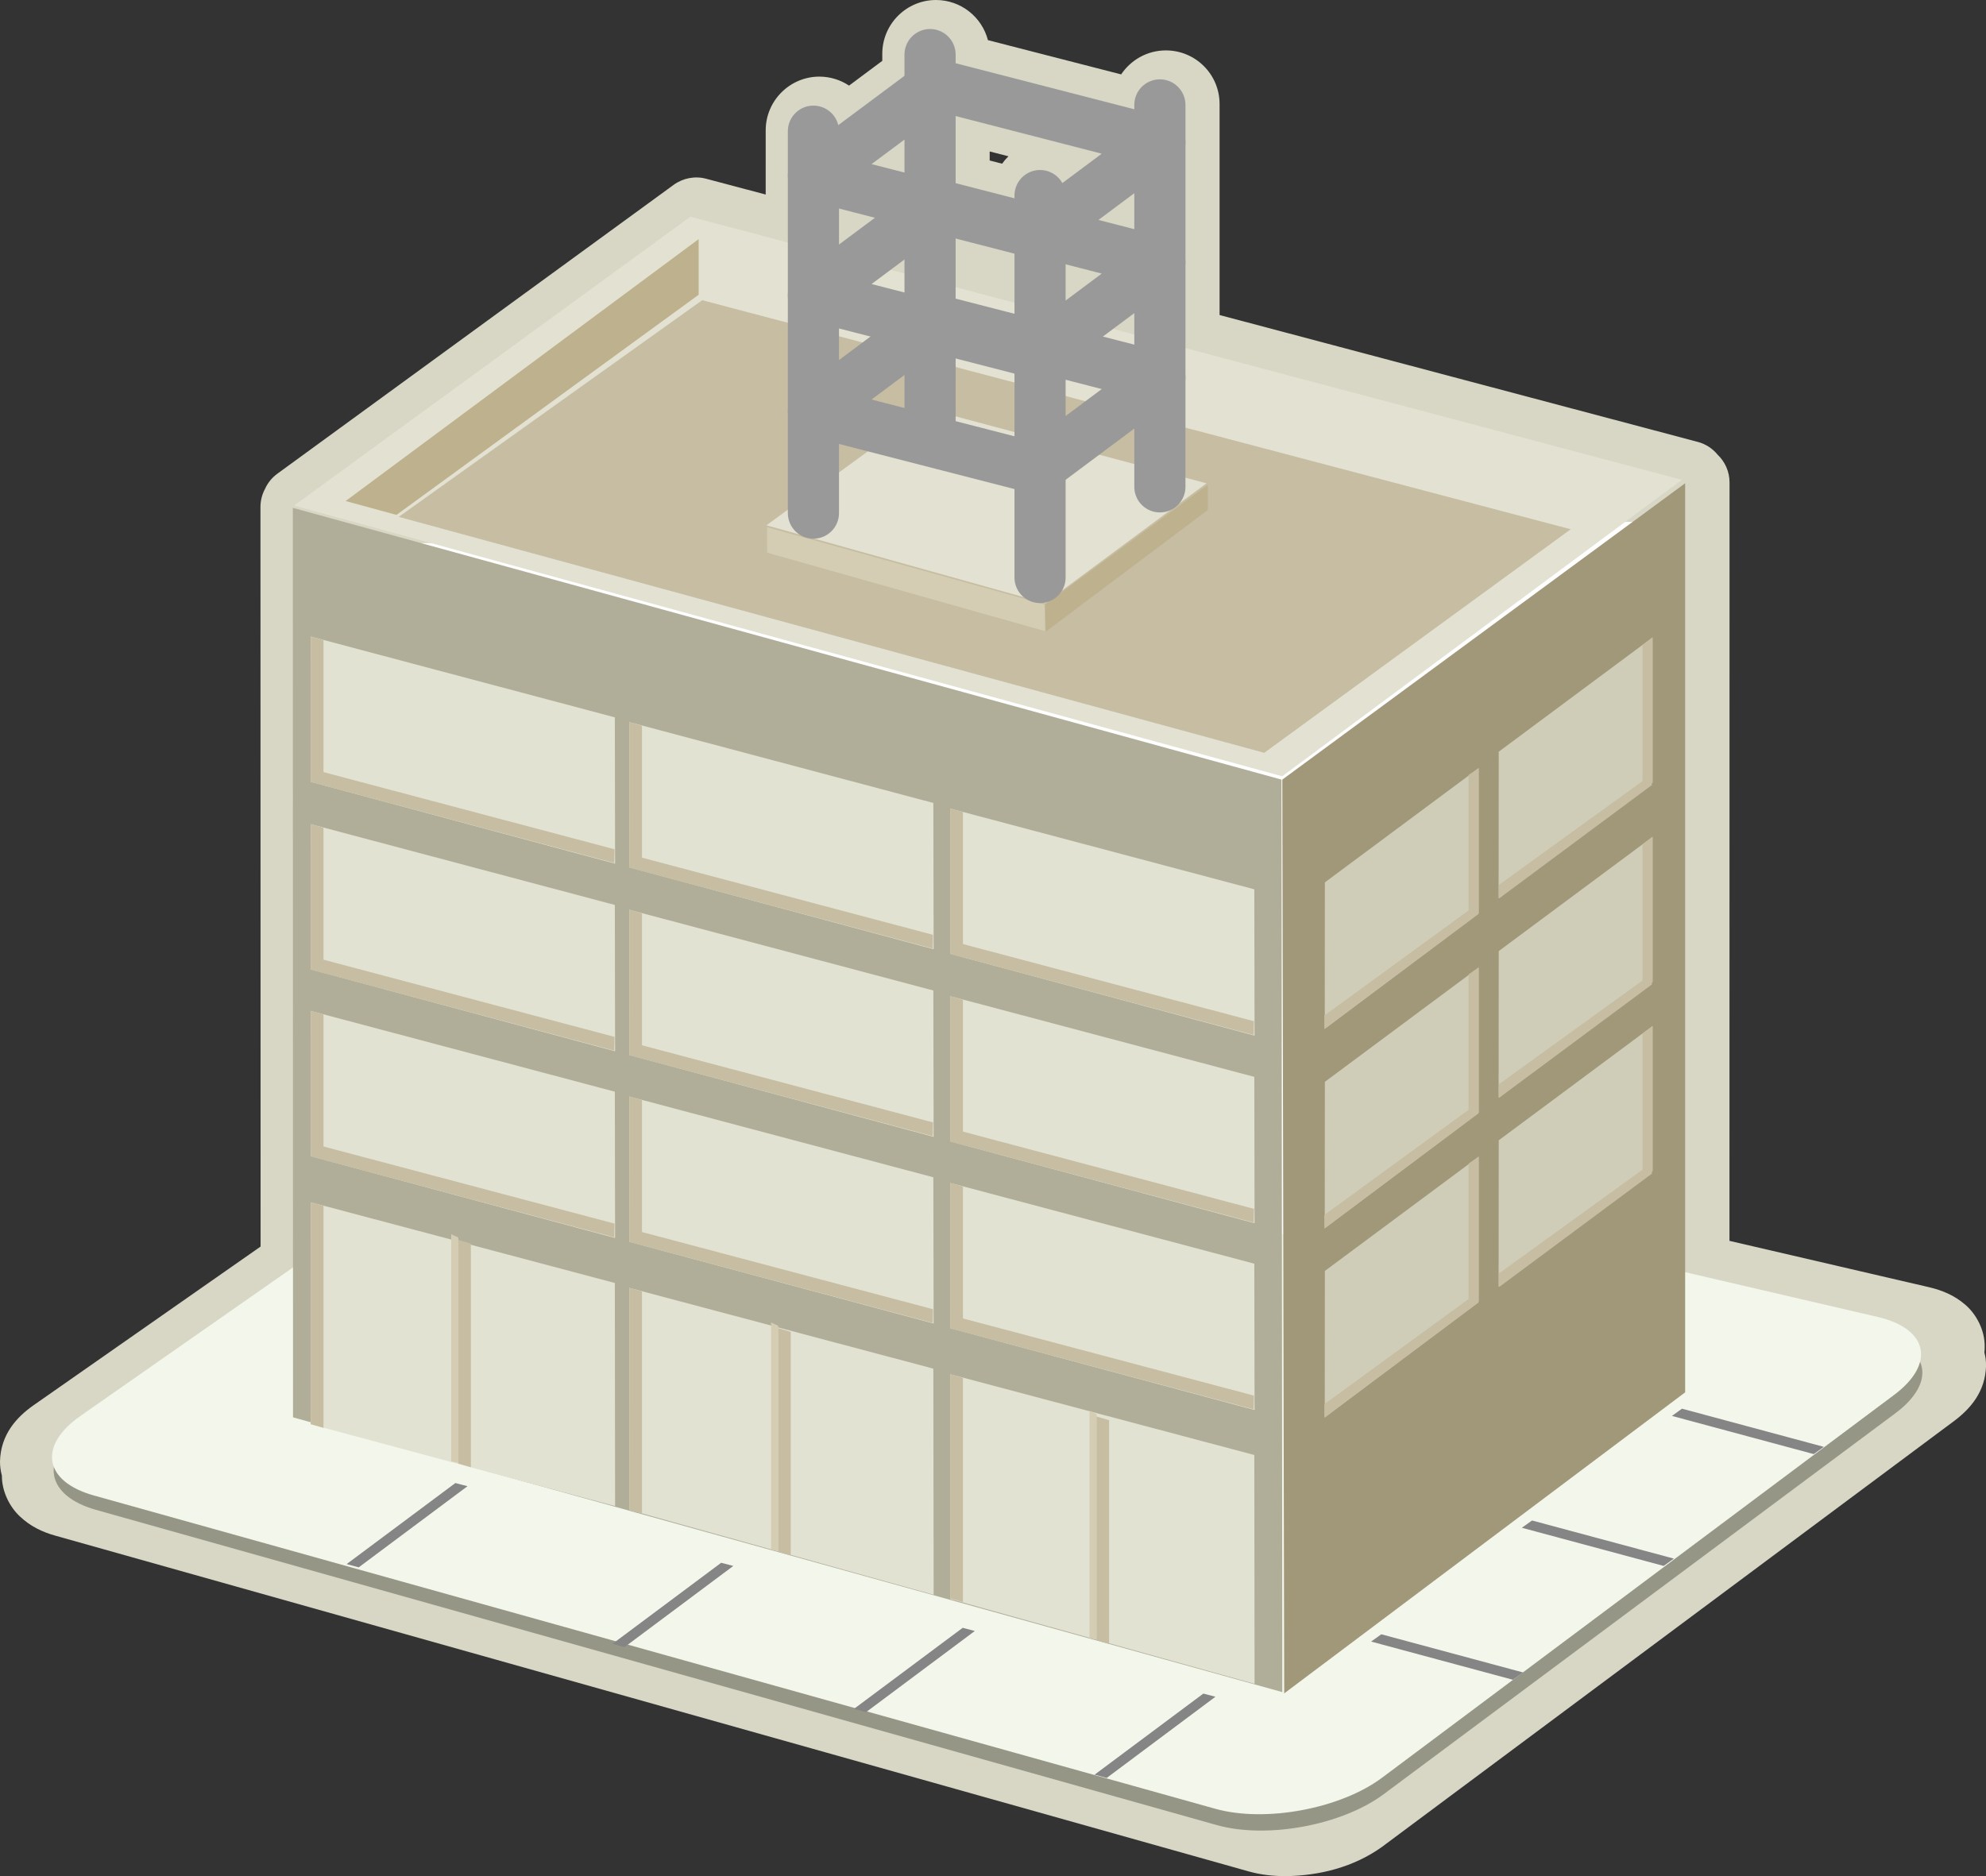 <?xml version="1.0" encoding="utf-8"?>
<!-- Generator: Adobe Illustrator 12.0.0, SVG Export Plug-In . SVG Version: 6.00 Build 51448)  -->
<!DOCTYPE svg PUBLIC "-//W3C//DTD SVG 1.1//EN" "http://www.w3.org/Graphics/SVG/1.1/DTD/svg11.dtd">
<svg  version="1.1" id="Layer_1" xmlns="http://www.w3.org/2000/svg" xmlns:xlink="http://www.w3.org/1999/xlink" width="46.604" height="44.035"
	 viewBox="0 0 46.604 44.035" overflow="visible" enable-background="new 0 0 46.604 44.035" xml:space="preserve">
<rect x="0" y="0" width="46.604" height="44.035" fill="#333333" stroke="none"/>
<path fill="#FFFFFF" d="M7.039,11.899H7.012l0.004,17.828l-5.717,3.995c-0.372,0.26-0.48,0.553-0.34,0.785
	c-0.073,0.281,0.123,0.539,0.576,0.668l28.011,7.882c0.705,0.198,1.763,0.003,2.35-0.435l13.43-9.998
	c0.375-0.281,0.467-0.582,0.299-0.808c0.148-0.317-0.043-0.608-0.557-0.728l-5.384-1.25V11.323 M39.608,11.242L27.719,8.086V2.441
	c0-0.199-0.161-0.359-0.36-0.359S27,2.242,27,2.441v0.412L22.324,1.65V1.26c0-0.199-0.16-0.36-0.359-0.36
	c-0.2,0-0.361,0.161-0.361,0.36v0.619l-2.016,1.503V3.059c0-0.2-0.161-0.36-0.36-0.36s-0.36,0.16-0.36,0.36v2.678L16.34,5.065
	l-9.301,6.78v0.054l32.477-0.573L39.608,11.242z M19.588,5.929V4.564l1.629,0.419L19.855,6L19.588,5.929z M21.604,6.462
	l-0.861-0.228l0.861-0.642V6.462z M21.604,4.339l-1.558-0.4l1.558-1.162V4.339z M24.185,7.147l-1.861-0.493V5.269l1.861,0.479V7.147
	z M24.546,4.21c-0.199,0-0.361,0.16-0.361,0.359v0.375l-1.861-0.479V2.394l4.216,1.086l-1.635,1.219V4.569
	C24.906,4.371,24.744,4.21,24.546,4.21 M24.906,7.339V5.873l1.635,0.421l-1.463,1.092L24.906,7.339z M27,7.896l-1.033-0.275L27,6.85
	V7.896z M27,5.668L25.371,5.25L27,4.036V5.668z"/>
<path fill="#D8D6C4" d="M29.303,43.924L1.29,36.041c-0.298-0.084-0.578-0.217-0.821-0.447c-0.242-0.224-0.427-0.588-0.425-0.961
	C0.015,34.524-0.001,34.411,0,34.299c0.016-0.633,0.393-1.039,0.784-1.314l5.331-3.727L6.112,11.899
	c0-0.153,0.039-0.298,0.107-0.424c0.063-0.141,0.162-0.264,0.29-0.357l9.3-6.78c0.219-0.159,0.5-0.213,0.761-0.143l1.398,0.371
	V3.058c0.001-0.694,0.565-1.259,1.26-1.26c0.256,0.001,0.496,0.078,0.696,0.211l0.78-0.581V1.261c0.001-0.695,0.564-1.26,1.26-1.261
	c0.588,0.001,1.078,0.401,1.219,0.942l3.126,0.804c0.228-0.339,0.612-0.563,1.05-0.563c0.693,0,1.26,0.56,1.26,1.258v4.953
	l11.222,2.978l-0.019,0.062l0.019-0.062c0.185,0.049,0.347,0.155,0.464,0.299c0.172,0.163,0.281,0.396,0.281,0.652l-0.002,17.801
	l4.685,1.088c0.302,0.072,0.593,0.188,0.851,0.413c0.256,0.219,0.461,0.6,0.453,0.988c0,0.044-0.002,0.088-0.007,0.131
	c0.026,0.1,0.04,0.205,0.039,0.309c-0.015,0.613-0.368,1.01-0.741,1.293l-13.431,10c-0.662,0.476-1.467,0.679-2.267,0.689
	C29.876,44.034,29.588,44.004,29.303,43.924 M31.358,41.9l13.374-9.957c0-0.002-0.001-0.006-0.001-0.008l-5.251-1.221
	c-0.406-0.094-0.695-0.457-0.695-0.875V12.239L7.912,12.784l0.004,16.942c0,0.295-0.143,0.568-0.385,0.738l-5.573,3.895l27.831,7.83
	c0.088,0.027,0.225,0.045,0.377,0.045C30.593,42.245,31.158,42.066,31.358,41.9 M9.795,10.95l23.636-0.417l-5.943-1.577
	c-0.127-0.034-0.24-0.094-0.338-0.174c-0.126,0.022-0.256,0.016-0.383-0.017L25.734,8.49c-0.158-0.042-0.3-0.127-0.41-0.24
	c-0.154,0.043-0.32,0.046-0.478,0.005l-0.172-0.047l0.101-0.382l-0.101,0.382c-0.127-0.033-0.242-0.093-0.339-0.173
	c-0.127,0.021-0.256,0.016-0.382-0.018l-1.86-0.493C21.966,7.49,21.851,7.43,21.754,7.35c-0.125,0.021-0.255,0.016-0.381-0.018
	l-0.862-0.228c-0.158-0.043-0.299-0.128-0.412-0.241c-0.153,0.044-0.318,0.047-0.476,0.006l-0.265-0.072l0.101-0.382l-0.101,0.382
	c-0.128-0.033-0.243-0.093-0.34-0.173c-0.126,0.021-0.255,0.016-0.381-0.018l-2.114-0.561L9.795,10.95z M25.111,7.339h-0.022H25.111
	z M19.896,5.928h-0.023H19.896z M19.802,5.928h-0.055H19.802z M24.544,4.569V4.216V4.569z M23.224,3.767l0.292,0.075
	c0.044-0.062,0.095-0.121,0.148-0.174l-0.44-0.113V3.767z"/>
<path fill="#969687" d="M9.934,27.734l-8.022,5.801c-0.989,0.716-0.837,1.57,0.338,1.902l26.303,7.399
	c1.174,0.331,2.937,0.005,3.916-0.724l12.006-8.94c0.979-0.729,0.808-1.551-0.381-1.827l-5.942-1.381"/>
<path fill="#F3F6EA" d="M10.027,27.545l-8.141,5.689c-1,0.699-0.857,1.539,0.319,1.867l26.315,7.353
	c1.176,0.329,2.938-0.001,3.914-0.731l12.012-8.982c0.978-0.73,0.806-1.555-0.383-1.831l-5.942-1.382"/>
<polygon fill="#A1987A" points="30.136,39.745 39.544,32.68 39.544,11.343 30.091,18.298 "/>
<polygon fill="#E3E1D1" points="30.089,18.22 6.9,11.866 16.2,5.086 39.468,11.262 "/>
<polygon fill="#868585" points="8.134,36.711 10.686,34.808 10.97,34.883 8.418,36.787 "/>
<polygon fill="#868585" points="14.372,38.583 16.923,36.68 17.208,36.754 14.656,38.659 "/>
<polygon fill="#868585" points="20.039,40.109 22.591,38.206 22.875,38.281 20.323,40.186 "/>
<polygon fill="#868585" points="25.686,41.653 28.238,39.75 28.522,39.824 25.97,41.73 "/>
<polygon fill="#868585" points="39.234,33.233 39.47,33.063 42.798,33.959 42.562,34.129 "/>
<polygon fill="#868585" points="35.712,35.858 35.951,35.687 39.279,36.582 39.041,36.754 "/>
<polygon fill="#868585" points="32.175,38.529 32.414,38.358 35.741,39.254 35.503,39.426 "/>
<polygon fill="#B0AE99" points="6.876,33.266 30.091,39.715 30.072,18.298 6.872,11.92 "/>
<polygon fill="#C6BDA2" points="29.667,17.669 9.358,12.131 16.478,7.046 36.859,12.422 "/>
<polygon fill="#BEB28E" points="16.395,6.918 16.395,5.612 8.11,11.76 9.304,12.085 "/>
<polygon fill="#BEB28E" points="24.541,14.825 28.343,11.971 28.343,11.377 24.522,14.188 "/>
<polygon fill="#E3E1D1" points="24.523,14.156 17.985,12.329 21.743,9.59 28.312,11.344 "/>
<polygon fill="#D4CDB4" points="18.001,12.972 24.522,14.813 24.514,14.187 17.999,12.374 "/>
<polygon fill="#E2E2D2" points="7.291,18.351 14.434,20.271 14.428,16.837 7.29,14.94 "/>
<polygon fill="#C6BDA2" points="7.591,18.436 7.292,18.348 7.292,14.938 7.591,15.026 "/>
<polygon fill="#C6BDA2" points="14.42,19.933 14.414,20.255 7.31,18.357 7.463,18.088 "/>
<polygon fill="#E2E2D2" points="14.766,20.358 21.909,22.279 21.902,18.846 14.765,16.948 "/>
<polygon fill="#C6BDA2" points="15.065,20.444 14.767,20.356 14.767,16.946 15.065,17.034 "/>
<polygon fill="#C6BDA2" points="21.894,21.941 21.888,22.263 14.784,20.367 14.937,20.096 "/>
<polygon fill="#E2E2D2" points="22.297,22.387 29.44,24.307 29.434,20.873 22.296,18.977 "/>
<polygon fill="#C6BDA2" points="22.597,22.472 22.298,22.384 22.298,18.974 22.597,19.062 "/>
<polygon fill="#C6BDA2" points="29.425,23.969 29.419,24.291 22.316,22.394 22.469,22.124 "/>
<polygon fill="#E2E2D2" points="7.291,22.753 14.434,24.674 14.428,21.24 7.29,19.343 "/>
<polygon fill="#C6BDA2" points="7.591,22.839 7.292,22.751 7.292,19.342 7.591,19.43 "/>
<polygon fill="#C6BDA2" points="14.42,24.336 14.414,24.658 7.31,22.762 7.463,22.491 "/>
<polygon fill="#E2E2D2" points="14.766,24.762 21.909,26.683 21.902,23.248 14.765,21.352 "/>
<polygon fill="#C6BDA2" points="15.065,24.848 14.767,24.76 14.767,21.35 15.065,21.438 "/>
<polygon fill="#C6BDA2" points="21.894,26.344 21.888,26.666 14.784,24.77 14.937,24.5 "/>
<polygon fill="#E2E2D2" points="22.297,26.79 29.44,28.71 29.434,25.275 22.296,23.38 "/>
<polygon fill="#C6BDA2" points="22.597,26.876 22.298,26.788 22.298,23.378 22.597,23.466 "/>
<polygon fill="#C6BDA2" points="29.425,28.373 29.419,28.694 22.316,26.797 22.469,26.526 "/>
<polygon fill="#E2E2D2" points="7.291,27.137 14.434,29.057 14.428,25.623 7.29,23.727 "/>
<polygon fill="#C6BDA2" points="7.591,27.223 7.292,27.135 7.292,23.725 7.591,23.813 "/>
<polygon fill="#C6BDA2" points="14.42,28.719 14.414,29.041 7.31,27.146 7.463,26.875 "/>
<polygon fill="#E2E2D2" points="14.766,29.146 21.909,31.064 21.902,27.632 14.765,25.736 "/>
<polygon fill="#C6BDA2" points="15.065,29.231 14.767,29.144 14.767,25.733 15.065,25.821 "/>
<polygon fill="#C6BDA2" points="21.894,30.729 21.888,31.05 14.784,29.152 14.937,28.883 "/>
<polygon fill="#E2E2D2" points="22.297,31.174 29.44,33.094 29.434,29.66 22.296,27.764 "/>
<polygon fill="#C6BDA2" points="22.597,31.259 22.298,31.171 22.298,27.762 22.597,27.85 "/>
<polygon fill="#C6BDA2" points="29.425,32.756 29.419,33.078 22.316,31.182 22.469,30.911 "/>
<polygon fill="#E2E2D2" points="7.291,33.428 14.434,35.349 14.428,30.113 7.29,28.218 "/>
<polygon fill="#C6BDA2" points="7.591,33.514 7.292,33.426 7.292,28.215 7.591,28.303 "/>
<polygon fill="#E2E2D2" points="14.766,35.437 21.909,37.43 21.902,32.123 14.765,30.227 "/>
<polygon fill="#C6BDA2" points="15.065,35.522 14.767,35.435 14.767,30.225 15.065,30.313 "/>
<polygon fill="#E2E2D2" points="22.297,37.529 29.44,39.521 29.434,34.15 22.296,32.254 "/>
<polygon fill="#C6BDA2" points="22.597,37.604 22.298,37.516 22.298,32.251 22.597,32.339 "/>
<polygon fill="#CFCDB8" points="34.699,21.439 31.087,24.146 31.09,20.71 34.699,18.029 "/>
<polygon fill="#C6BDA2" points="34.462,21.6 34.697,21.438 34.697,18.028 34.462,18.19 "/>
<polygon fill="#C6BDA2" points="31.077,23.836 31.08,24.154 34.689,21.456 34.613,21.259 "/>
<polygon fill="#CFCDB8" points="38.779,18.372 35.167,21.08 35.17,17.643 38.779,14.962 "/>
<polygon fill="#C6BDA2" points="38.542,18.55 38.778,18.371 38.778,14.961 38.542,15.141 "/>
<polygon fill="#C6BDA2" points="35.173,20.77 35.177,21.088 38.769,18.422 38.692,18.226 "/>
<polygon fill="#CFCDB8" points="34.699,26.119 31.087,28.827 31.09,25.391 34.699,22.709 "/>
<polygon fill="#C6BDA2" points="34.462,26.28 34.697,26.117 34.697,22.707 34.462,22.87 "/>
<polygon fill="#C6BDA2" points="31.077,28.517 31.08,28.836 34.689,26.136 34.613,25.938 "/>
<polygon fill="#CFCDB8" points="38.779,23.053 35.167,25.76 35.17,22.323 38.779,19.642 "/>
<polygon fill="#C6BDA2" points="38.542,23.23 38.778,23.051 38.778,19.641 38.542,19.82 "/>
<polygon fill="#C6BDA2" points="35.173,25.449 35.177,25.768 38.769,23.102 38.692,22.906 "/>
<polygon fill="#CFCDB8" points="34.699,30.559 31.087,33.268 31.09,29.83 34.699,27.149 "/>
<polygon fill="#C6BDA2" points="34.462,30.721 34.697,30.559 34.697,27.148 34.462,27.311 "/>
<polygon fill="#C6BDA2" points="31.077,32.957 31.08,33.275 34.689,30.576 34.613,30.379 "/>
<polygon fill="#CFCDB8" points="38.779,27.492 35.167,30.2 35.17,26.764 38.779,24.082 "/>
<polygon fill="#C6BDA2" points="38.542,27.67 38.778,27.491 38.778,24.082 38.542,24.26 "/>
<polygon fill="#C6BDA2" points="35.173,29.89 35.177,30.209 38.769,27.543 38.692,27.346 "/>
<line fill="none" stroke="#999999" stroke-width="1.2" stroke-linecap="round" x1="19.088" y1="12.043" x2="19.088" y2="3.079"/>
<line fill="none" stroke="#999999" stroke-width="1.2" stroke-linecap="round" x1="21.825" y1="10.246" x2="21.825" y2="1.281"/>
<line fill="none" stroke="#999999" stroke-width="1.2" stroke-linecap="round" x1="24.406" y1="13.555" x2="24.406" y2="4.59"/>
<line fill="none" stroke="#999999" stroke-width="1.2" stroke-linecap="round" x1="27.218" y1="11.427" x2="27.218" y2="2.462"/>
<polygon fill="none" stroke="#999999" stroke-width="1.2" stroke-linecap="round" stroke-linejoin="round" points="19.088,9.646 
	24.353,11 27.218,8.863 21.956,7.508 "/>
<polygon fill="none" stroke="#999999" stroke-width="1.2" stroke-linecap="round" stroke-linejoin="round" points="19.088,6.935 
	24.353,8.29 27.218,6.153 21.956,4.798 "/>
<polygon fill="none" stroke="#999999" stroke-width="1.2" stroke-linecap="round" stroke-linejoin="round" points="19.088,4.12 
	24.353,5.475 27.218,3.339 21.956,1.983 "/>
<polygon fill="#C6BDA2" points="18.555,36.51 18.257,36.422 18.257,31.172 18.555,31.26 "/>
<polygon fill="#D4CDB4" points="18.261,36.406 18.094,36.371 18.094,31.039 18.261,31.117 "/>
<polygon fill="#C6BDA2" points="26.027,38.584 25.728,38.496 25.728,33.246 26.027,33.334 "/>
<polygon fill="#D4CDB4" points="25.733,38.48 25.566,38.447 25.566,33.113 25.733,33.191 "/>
<polygon fill="#C6BDA2" points="11.049,34.438 10.75,34.35 10.75,29.1 11.049,29.188 "/>
<polygon fill="#D4CDB4" points="10.755,34.334 10.588,34.301 10.588,28.968 10.755,29.046 "/>
</svg>
